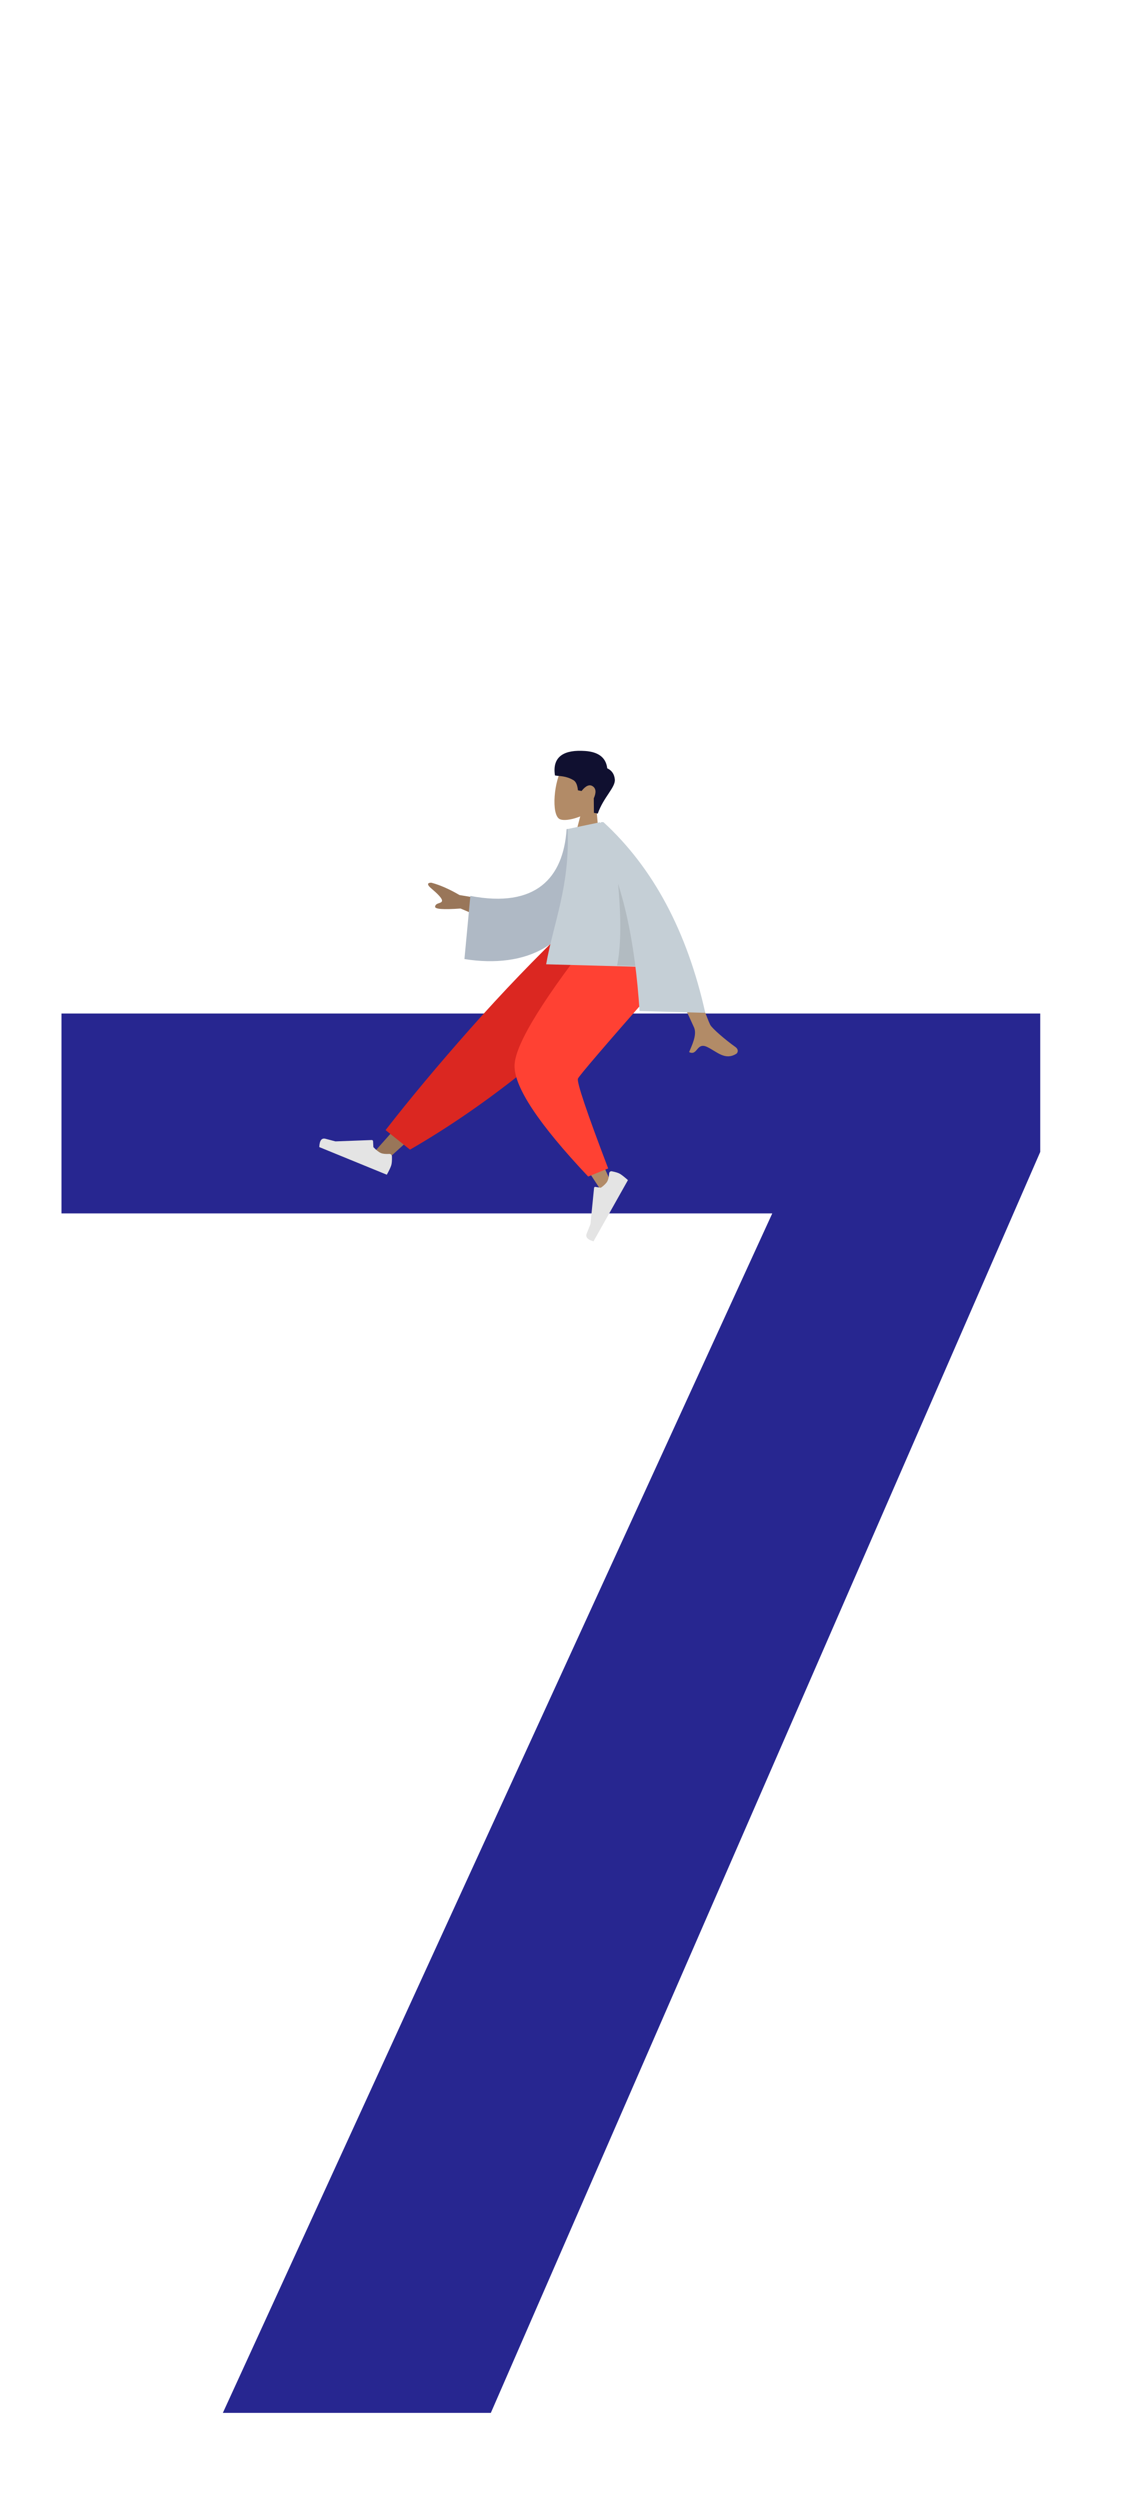 <svg width="129" height="287" viewBox="0 0 129 287" fill="none" xmlns="http://www.w3.org/2000/svg">
<path opacity="0.87" d="M119.494 116.351V132.239L56.382 277H25.598L88.71 139.3H7.062V116.351H119.494Z" fill="#080680"/>
<path fill-rule="evenodd" clip-rule="evenodd" d="M68.998 98.365L68.374 91.25L67.345 91.058L65.604 97.734L68.998 98.365Z" fill="#B28B67"/>
<path fill-rule="evenodd" clip-rule="evenodd" d="M64.306 94.041C65.339 94.523 69.677 93.121 69.828 89.944C69.979 86.767 65.659 86.666 64.65 88.095C63.641 89.524 63.273 93.559 64.306 94.041Z" fill="#B28B67"/>
<path fill-rule="evenodd" clip-rule="evenodd" d="M68.669 93.397C69.329 91.509 70.711 90.396 70.626 89.481C70.57 88.872 70.279 88.445 69.755 88.201C69.611 86.986 68.766 86.323 67.222 86.213C64.905 86.046 63.396 86.762 63.748 89.022C64.302 89.125 64.995 89.044 65.879 89.569C66.159 89.736 66.329 90.122 66.387 90.728L66.805 90.806C67.291 90.191 67.721 90.011 68.094 90.268C68.467 90.525 68.505 90.986 68.207 91.653L68.224 93.314L68.669 93.397Z" fill="#101030"/>
<path fill-rule="evenodd" clip-rule="evenodd" d="M72.523 109.166L56.649 122.078L44.189 133.388L42.568 132.724L65.944 106.473L72.523 109.166Z" fill="#997659"/>
<path fill-rule="evenodd" clip-rule="evenodd" d="M45.023 132.754C45.036 133.246 45.006 133.598 44.934 133.808C44.848 134.059 44.681 134.409 44.433 134.857C44.145 134.74 41.559 133.682 36.676 131.685C36.706 130.927 36.947 130.61 37.4 130.734C37.853 130.858 38.23 130.957 38.532 131.031L42.709 130.876C42.783 130.873 42.848 130.934 42.854 131.011C42.854 131.012 42.854 131.013 42.854 131.014L42.891 131.69C43.228 132.045 43.522 132.273 43.773 132.376C43.981 132.461 44.3 132.493 44.729 132.47C44.877 132.462 45.008 132.581 45.022 132.735C45.023 132.742 45.023 132.748 45.023 132.754Z" fill="#E4E4E4"/>
<path fill-rule="evenodd" clip-rule="evenodd" d="M47.096 131.979L44.291 129.735C47.087 126.137 50.337 122.249 54.039 118.07C57.742 113.891 61.532 109.946 65.409 106.237L74.262 109.864C69.707 114.699 65.183 118.935 60.69 122.571C56.197 126.207 51.666 129.343 47.096 131.979Z" fill="#DB2721"/>
<path fill-rule="evenodd" clip-rule="evenodd" d="M72.624 112.384C68.987 116.877 64.772 123.117 64.723 123.404C64.69 123.595 66.569 127.826 70.36 136.098L69.074 136.717C63.301 127.938 60.514 123.091 60.712 122.177C61.011 120.806 64.962 111.826 68.013 107.03L72.624 112.384Z" fill="#B28B67"/>
<path fill-rule="evenodd" clip-rule="evenodd" d="M69.861 134.136L67.565 135.067C61.844 129.002 59.025 124.738 59.108 122.274C59.192 119.811 62.555 114.396 69.197 106.029L75.218 113.518C69.501 120.023 66.559 123.457 66.391 123.82C66.224 124.183 67.38 127.622 69.861 134.136Z" fill="#FF4133"/>
<path fill-rule="evenodd" clip-rule="evenodd" d="M70.277 134.463C70.731 134.551 71.05 134.652 71.234 134.767C71.454 134.903 71.753 135.14 72.132 135.477C71.985 135.738 70.667 138.08 68.178 142.502C67.486 142.317 67.227 142.014 67.401 141.591C67.575 141.169 67.716 140.815 67.825 140.532L68.241 136.369C68.249 136.295 68.313 136.243 68.384 136.253C68.385 136.253 68.386 136.253 68.387 136.254L69.014 136.355C69.385 136.095 69.634 135.85 69.762 135.623C69.868 135.434 69.94 135.126 69.977 134.697C69.989 134.549 70.116 134.443 70.26 134.46C70.266 134.461 70.271 134.462 70.277 134.463Z" fill="#E4E4E4"/>
<path fill-rule="evenodd" clip-rule="evenodd" d="M58.563 103.712L52.785 102.752C51.609 102.067 50.534 101.595 49.559 101.337C49.288 101.322 48.859 101.411 49.526 101.977C50.192 102.543 50.869 103.168 50.767 103.458C50.664 103.748 50.061 103.622 49.98 104.07C49.926 104.368 50.9 104.444 52.901 104.297L57.639 106.315L58.563 103.712Z" fill="#997659"/>
<path fill-rule="evenodd" clip-rule="evenodd" d="M67.563 95.079L65.088 95.175C64.717 100.807 61.538 104.278 54.031 102.852L53.35 110.099C60.358 111.223 66.348 108.552 67.273 100.873C67.512 98.885 67.68 96.814 67.563 95.079Z" fill="#AFB9C5"/>
<path fill-rule="evenodd" clip-rule="evenodd" d="M77.018 105.361C79.756 112.955 81.276 117.049 81.579 117.641C81.801 118.075 83.377 119.415 84.465 120.186C84.902 120.495 84.739 120.874 84.582 120.971C83.304 121.768 82.407 120.77 81.255 120.203C79.993 119.583 80.159 121.255 79.159 120.781C79.436 120.095 80.095 118.821 79.731 117.966C79.569 117.586 77.612 113.364 73.861 105.299L77.018 105.361Z" fill="#B28B67"/>
<path fill-rule="evenodd" clip-rule="evenodd" d="M74.113 111.012L62.736 110.7C63.592 105.892 65.471 101.751 65.205 95.172L68.921 94.396C71.79 98.717 73.297 103.982 74.113 111.012Z" fill="#C5CFD6"/>
<path fill-rule="evenodd" clip-rule="evenodd" d="M74.178 110.928L70.884 110.842C71.542 107.667 71.323 102.463 70.227 95.23C72.759 99.5 73.438 103.965 74.178 110.928Z" fill="black" fill-opacity="0.1"/>
<path fill-rule="evenodd" clip-rule="evenodd" d="M69.315 94.38C75.03 99.623 78.93 106.921 81.015 116.273L73.467 116.068C72.95 108.227 71.641 101.282 68.394 95.203L69.071 94.374L69.315 94.38Z" fill="#C5CFD6"/>
</svg>
